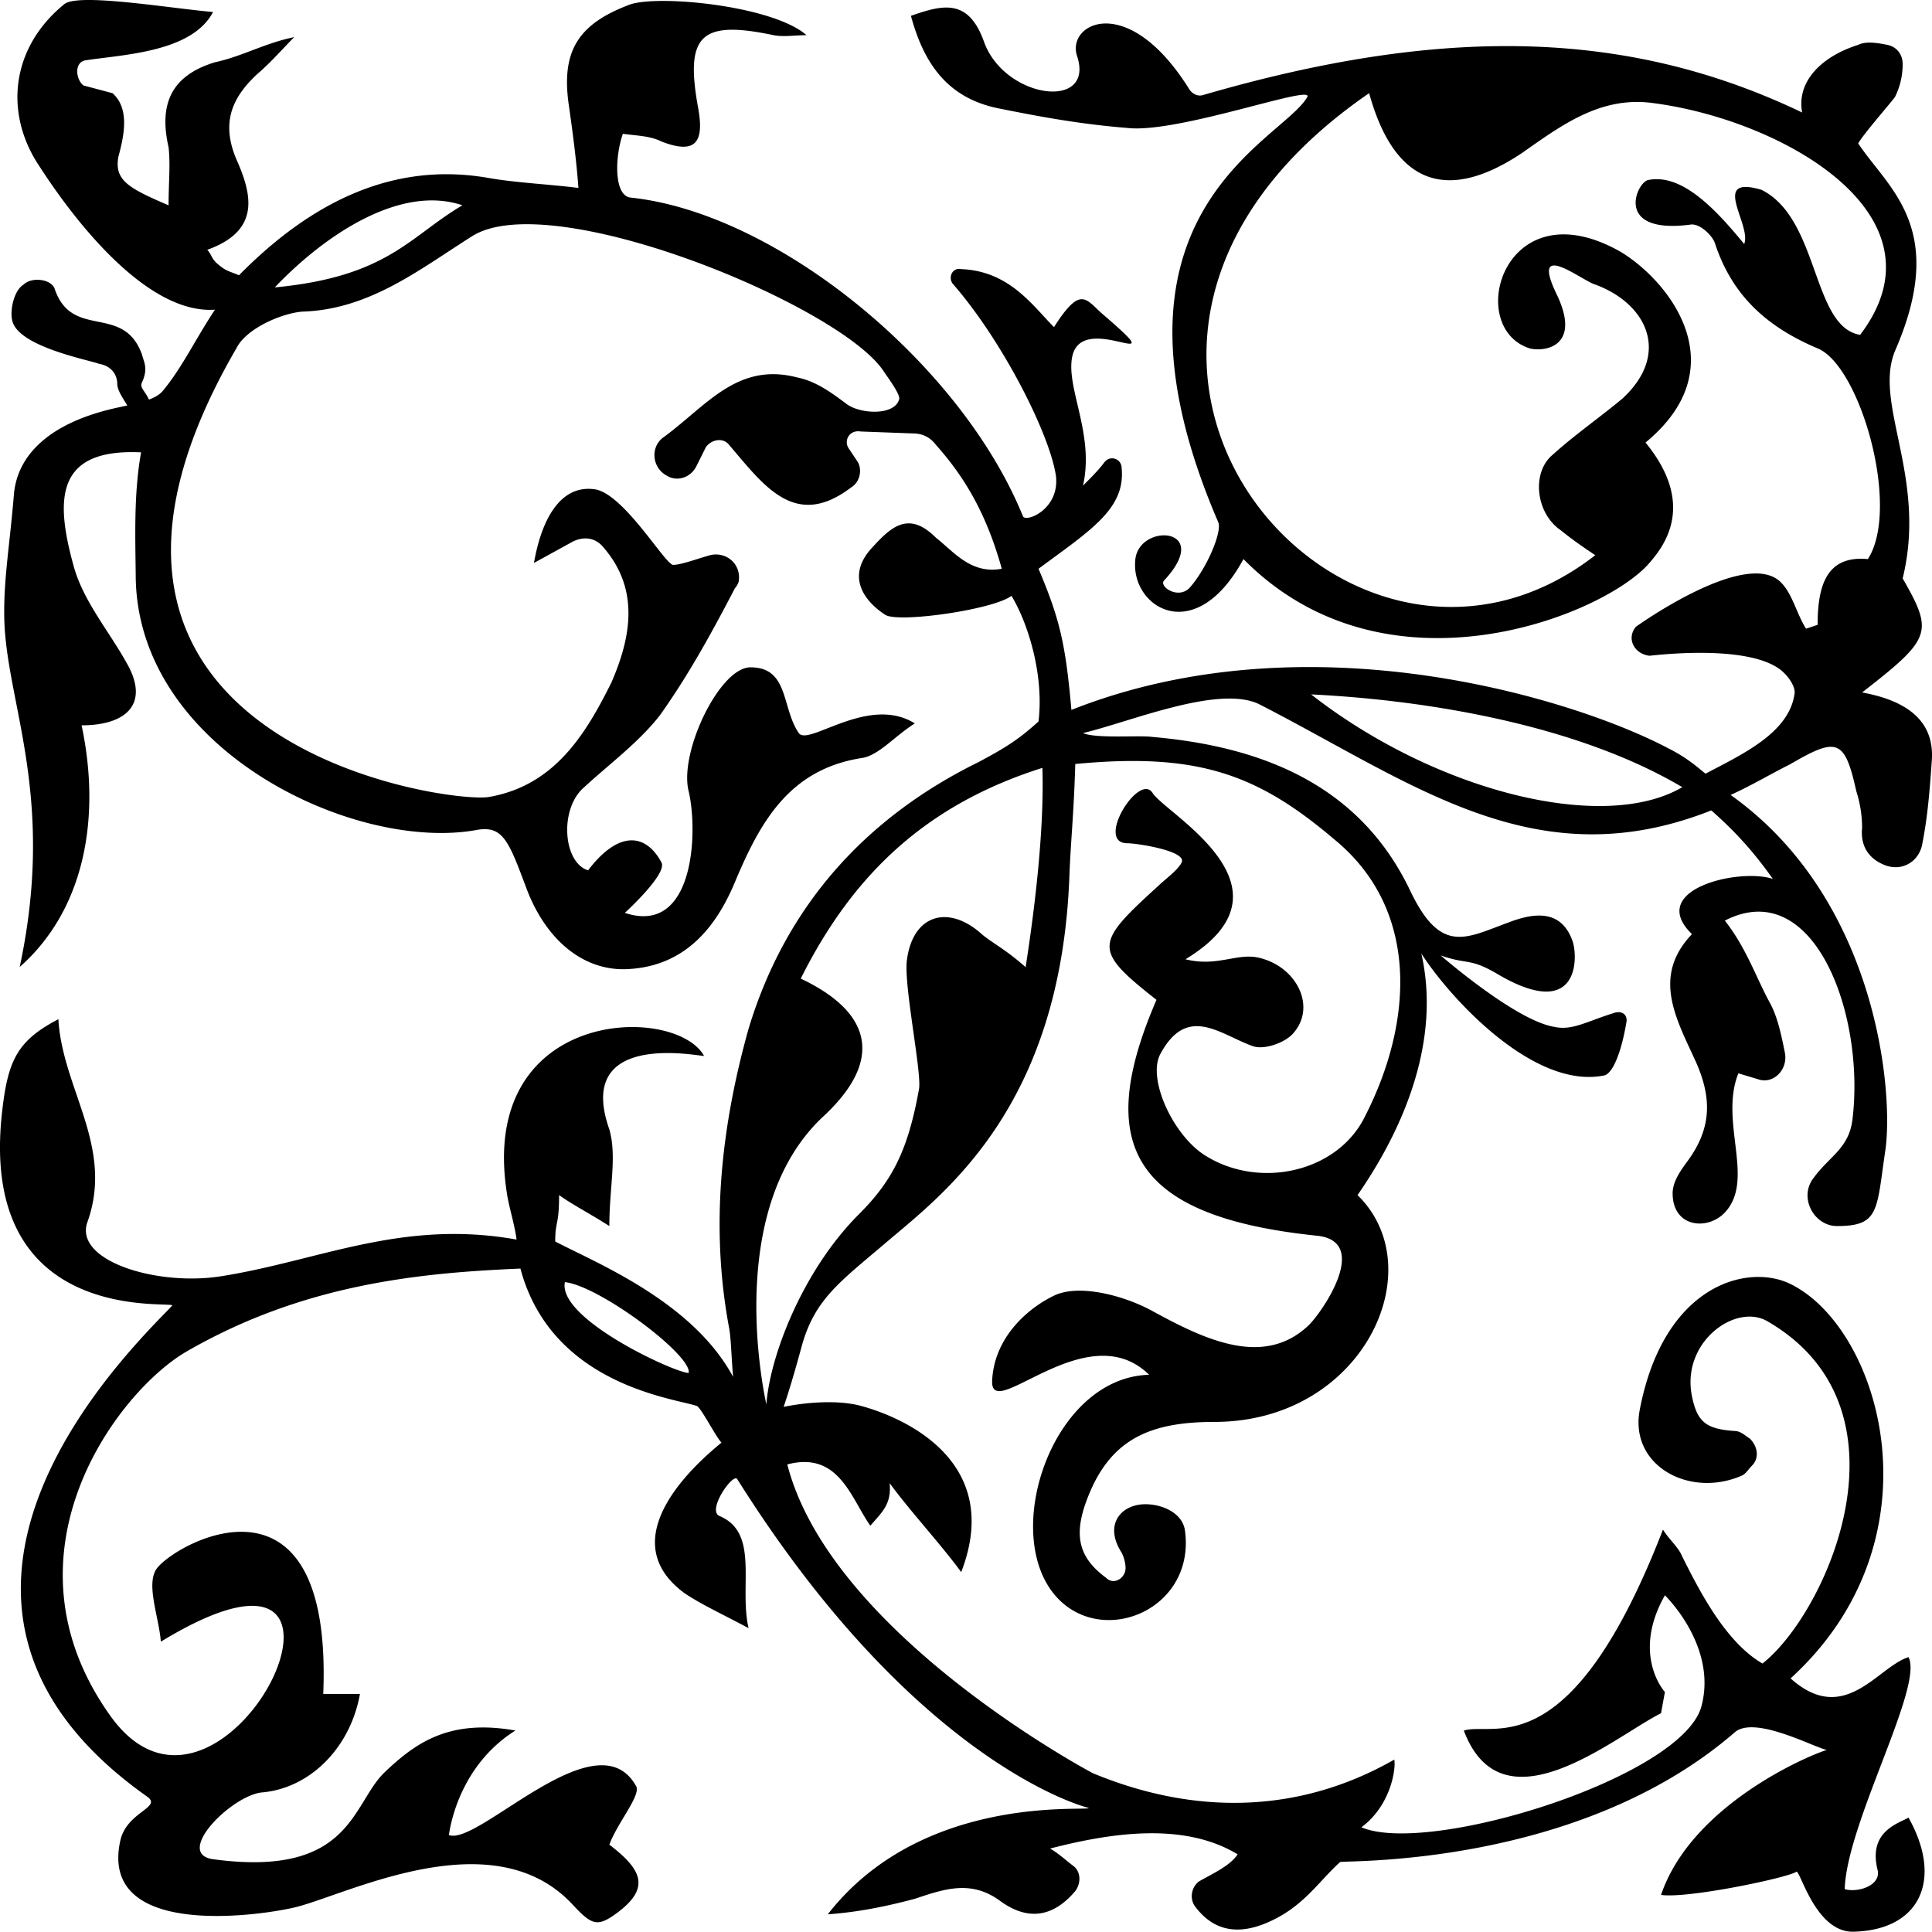 <svg viewBox="0 0 1000 1000"><path d="M44.98 0c-5.75.07-10 .7-11.76 2.2-27.01 22-31.02 55.03-14 82.05 4 6 49.03 79.05 92.05 76.04-10 15.02-17 30.02-27.01 42.03-1.53 1.9-4.1 3.35-7.17 4.51-1.8-4.18-4.84-6.18-3.69-8.67 3.44-7.44 1.1-10.62.1-14.62-9.62-26.8-36.27-7.23-45.28-34.25-2-5-12-6-16-2-5.01 3-7.01 13-6.01 18.01 2 14 40.02 21.01 45.03 23.01 6 1 9.36 5.17 9.45 10.27.06 3.44 2.47 6.77 5.2 11.3l-5.5 1.19c-34.21 7.55-51.45 24.05-53.19 44.9-2.3 27.43-5.3 43.42-5 63.43.7 44.03 27.02 92.06 8 181.11 34.03-30.02 42.04-78.05 32.03-125.08 23.01 0 34.88-10.92 24.02-31.02-9.16-16.93-22.92-32.74-28.02-51.03-9.76-34.99-9.61-61.34 34.8-59.24-3.87 21.44-2.96 44.07-2.78 64.24.77 90.06 114.07 143.1 177.11 131.09 13-2 16 6 25.01 30.02 10.01 27.01 30.02 44.02 54.04 42.02 28.02-2 44.03-21.01 54.03-45.03 13.01-31.02 28.02-58.03 65.05-64.04 9-1 17-11 28.01-18-24.01-15.02-55.03 12-60.04 5-9-13.01-5-34.03-25.01-34.03-16.01 0-37.02 44.03-32.02 64.04 5 21.02 3 75.05-33.02 63.05 0 0 22.01-20.02 19-26.02-8-15.01-22-17.01-38.02 4-13-4-15-32.02-2-43.03 13.01-12 28.02-23.01 39.03-37.02 15-21.01 27.02-43.03 39.02-66.04 1-1 2-3 2-4 1-9.01-7-15.01-15-13.01-7 2-15.01 5-19.02 5-4 0-25.01-36.02-40.02-39.03-18.01-3-28.02 15.02-32.02 38.03l20.01-11c6-3.01 12-2 16.01 3 19.01 22 14.01 47.02 4 70.04-13 26.01-29.01 53.03-63.04 59.04-20 4-249.7-27.89-130.94-232.29 5-10 22.87-17.87 33.88-18.87 35.02-1 61.04-22.02 88.06-39.03 41.02-26.02 191.12 36.02 213.13 70.05 2 3 8 11 8 14-2 9.01-20 8.01-27 3-8.01-6-16.02-12-26.03-14-31.02-8-47.02 15-69.04 31.02-7 5-6 16 2 20.01 5 3 12 1 15.01-5l5-10.01c3-4 9.01-5 12.01-1 18.01 21.01 34.02 44.03 63.04 22.01 5-3 6-10 3-14l-4-6c-3-4.01 0-10.01 6-9.01l27.02 1c5 0 9 2 12.01 6 17.01 19.01 27.02 39.03 34.02 64.04-16 3-25.01-9-34.02-16-14-14.02-23.01-6.01-33.02 5-14.01 15-4 28.01 7 35.02 8 4 56.04-3 65.04-10 8.01 13 17.01 40.02 14.01 65.03-10 9-16 13-31.01 21.01-59.04 29.02-100.07 75.05-119.08 138.1-14.01 50.02-20.01 102.06-10 155.1 1 6 1 13 2 25-21.02-39.02-71.05-59.03-92.06-70.04 0-11 2-8 2-24.01 7 5 15 9 26.01 16 0-20 4-36.02 0-50.02-18-51.04 45.03-38.03 49.03-38.03-15-27.02-117.07-25.01-102.06 71.05 1 7 4 16 5 24.01-59.44-10.67-102.34 11.05-153.1 19.01-33.15 5.2-76.04-8-69.04-28.01 14.01-39.03-13-69.05-15-105.07-21.02 11-26.03 21.01-29.03 47.03-13 110.07 84.06 99.06 88.06 101.06C74.14 692.21-71 825.92 76.15 929.92c8.05 5.7-10.6 7.72-13.9 22.87-11.45 52.45 76.8 38.02 91.46 34.19 28.23-7.4 101.95-45.04 142.68-1.17 9.75 10.51 12.73 11.64 22.01 5.02 18.75-13.39 14.01-23.03-3-36.03 4-11.01 16.01-25.01 14.01-30.01-20.01-37.02-82.05 31.02-97.06 25 1.93-13.27 10-38.75 34.43-54.08-34.03-6.01-51.44 6.1-67.7 21.63-17.02 16.26-17.14 54.66-88.68 45-20.45-2.75 8.88-32.55 24.89-34.56 25.02-2 46.03-23.02 51.03-51.02h-19.01c5-122.08-75.05-79.06-86.06-65.04-6 7.99 1 25 2 38.01 128.09-78.05 32.59 120.64-26.14 38.38-59.86-83.84 3.77-167.95 39.53-188.61 60.87-35.14 121.22-40.67 172.73-42.89 16.01 60.04 79.05 67.04 91.06 71.04 2 0 10 16.02 13.01 19.02-7 6-60.04 48.03-19.01 78.05 9 6 20.01 11.01 33.02 18.01-5-22.01 5.72-49.33-15.01-58.04-6.78-2.85 7.02-22.51 9.15-19.12 87.03 138.47 169.96 167.21 181.97 170.23 0 1.98-86.05-8.01-135.08 55.03 15-1.01 30.01-4 45.02-8.01 15.01-5 29.02-10 44.03 1 15.01 11.01 28.02 8 39.03-5 3-4.02 3-10-1-13.02-4-3-7-5.99-12.01-9 31.02-8 69.04-14 97.06 3.01-4 6-13.01 10-20.01 14-4 3-5 9-2 13.01 12 16.01 28.01 14 44.02 5 14.01-8 21.02-19 31.02-28.02 2-1 123.08 3.01 204.13-67.03 10.07-9.17 41.04 7.62 47.76 9-10.75 3.32-70.14 28.97-85.78 75.04 14 2 66.04-9 70.04-12 2-1 10.02 32.01 30.03 31.02 34-1 46.02-27.01 28.02-59.04-5.02 3-21.02 7-16.02 27.01 2 8.02-10 12.02-17 10.02.99-34.03 41.01-105.07 33.02-120.08-16.02 5-33.02 36.02-61.04 11 79.04-72.04 46.97-180.98 0-204.12-22.08-10.88-65.61.08-78.06 65.04-5.58 29.1 26.02 46.02 53.03 34.02 2-1 3.01-3 5-5.01 4-3.99 3.01-10-1-14-2.99-2-5-4-8-4-15.01-1-19.36-4.94-22.02-18.01-5.66-27.99 22.55-48.3 38.98-38.82 78.4 45.27 30.81 151.12-2.48 177.19-19-11-32.5-37.32-41.5-55.32-2-5-7-9-10-14-48.04 124.06-88.06 99.05-103.07 104.05 20.01 53.04 78.06 3.01 102.07-9l2-11.01c-1-1-17.01-20.01 0-50.03 0 0 27.01 26.01 19.02 57.03-9.02 37.02-141.1 78.05-176.12 63.04 15.01-11 18.01-30.02 17.02-35.02-49.04 28.02-103.07 29.01-156.1 7 0 0-135.4-71.67-158.07-159.79 26.8-7.05 32.98 17.7 42.99 31.72 6-7.02 11-11 10-22.01 11.01 15 26.02 31.02 37.03 46.03 22.01-57.05-29.03-79.9-52.03-86.07-12.6-3.37-29.82-1.55-39.88.55 2.4-7.04 5.37-16.74 9.22-30.93 6.71-24.74 19.65-33.56 43.94-54.25 29.75-25.34 90.35-69.8 94.75-189.72.62-17.12 2.26-31.4 3.04-57.86 63.04-6 94.06 5 134.08 39.03 44.04 36.02 41.02 94.06 16.01 143.1-14 29-54.03 38.01-82.05 21-17.01-10-31.02-40.02-24.01-53.03 14-26.02 31.01-10 48.02-4 6 2 17.02-2 21.02-7 12-14.02 1-35.03-19.01-39.03-11.01-2-21.02 5-37.03 1 61.04-37.02-10-75.05-17-86.06-7.01-11-30.03 26.02-13.02 26.02 5 0 31.02 4 28.02 10-2 4-9 9.01-12 12.01-33.03 30.02-34.03 33.03-1 59.04-32.03 74.05-14.02 112.07 83.04 122.08 29.03 3 1 42.03-5 47.03-23.01 21.01-52.94 6.84-80.05-8-14.92-8.17-38.12-14.23-51.03-8.01-14.11 6.8-31.03 22.01-32.02 44.02-1.02 22.51 49.02-34.81 81.24-3.06-51.25 1.39-78.36 85.86-46.1 116.88 24.51 23.55 70.1 3.55 64.66-36.24-1.36-9.96-13.74-14.43-22.75-13.52-11 1.1-19.01 11-10 25 1 2 2 5 2 8.01 0 5-6.01 9-10.01 5-15.01-11-17.16-23.07-9-43.03 11.86-29.06 32.11-37.7 65.02-37.7 76.9-.04 113.27-79.2 74.06-117.4 25-36.02 43.03-81.05 33.02-125.07 14 22.01 58.04 71.04 95.07 63.04 5-2 9-15.01 11-27.02 1-4-2-7-7.01-5-13 4-21 9-30.01 7-20.01-3-59.04-37.02-59.04-37.02 14 5 15.01 1 30 10 43.04 25.02 41.04-11 38.04-18-6-16.02-20-14.02-33.02-9.01-22 8-35.02 17-51.04-17.01-26.02-54.04-76.04-74.05-133.08-79.05-7-1-29.02 1-36.02-2 25.02-6.01 70.04-25.02 91.06-15.01 80.04 41.02 143.09 91.05 234.15 55.03 9 8 19.7 18.22 31.85 35.47-17.2-5.82-65.74 5.37-41.87 28.57-21 22.01-7.99 44.03 2 66.04 8.02 18.01 8.6 33.72-4 51.04-3.42 4.71-7.98 10.68-8 17-.06 17.8 18.1 19.5 27.02 10.01 15.88-16.9-3-47.03 7-72.04l10.01 3c8.01 3 16-5 14-14-2-10.02-4-19.02-7.99-26.03-7.02-13-12.01-28.01-23.02-42.02 46.03-23.66 72.78 48.41 66.04 103.06-1.84 14.85-12 19.01-20.01 30.02-8.01 10 0 25.02 12.01 25.02 22.02 0 20.42-7.94 25.01-39.03 4.42-29.96-4-130.08-80.06-184.11 11.01-5 21.02-11.01 31.04-16.01 24.01-14.01 28.02-13.01 34 14a62.6 62.6 0 0 1 3.02 19.02c-1 10 3.99 16 11 19 9.01 4.01 18.01-1 20.02-10 3-15 4-29.02 5-43.03 2-22-14-32.02-36.02-36.02 36.01-28.02 37.03-31.02 21-59.04 12.86-52.5-15.64-90.83-3.76-118.22 27.42-63.24-3.89-83.66-19.24-106.92 2-4 16-20.01 19-24.01 3.01-6 4-12.01 4-17.02 0-5-3-9-7.99-10-5.01-1-11-2-15.01 0-19.02 6-32.03 19.01-29.03 35.02-90.12-43.18-186.12-45.09-310.2-9-3.03.88-5.81-1.1-7-3-31.84-51.15-64.04-34.03-58.03-17.02 9 28.02-37.03 22.02-48.03-7C501.53-.81 488.5 2.2 471.5 8.2c7 26.02 20.01 43.03 46.03 48.03 20.01 4 41.03 8 66.04 10 26.02 3 97.06-23 93.06-16-13 23.01-115.07 60.03-46.03 220.14 2 5-6 24.01-15 34.02-6.01 6-16.02-1-13.01-4 26.01-28.02-14.01-30.02-15.01-10.01-2 24.01 31.01 45.03 56.03-1 74.05 75.05 187.04 28.95 210.13 2 6.93-8.08 24.77-29.67-2.03-62.32 47.72-39.28 12.04-83.77-12.98-98.78-60.03-34.03-81.05 39.02-47.02 50.03 8 2 27.01-1 14-28.02-14-29.02 13.01-7 20.01-5 27.03 10 39.03 36.02 14.02 59.03-12.02 10.01-25.02 19.02-36.03 29.02-11 9-9 30.02 4 39.03 5 4 9 7 18.01 13C695.64 388.45 516.53 180.32 708.66 48.23c13 47.03 40.02 57.04 79.04 31.02 20.01-14 40.23-29.36 67.05-26.01 66.84 8.34 155.39 57.83 108.06 120.07-25-4-21-60.03-51.02-75.04-27.03-8.01-5.02 18-9 28.02-14.03-17.02-32.03-37.03-50.04-33.03-6 2-17.01 28.02 22.01 23.02 5-1 12 6 13.01 10 9 27.02 27.01 43.03 53.03 54.04 22.01 9 43.1 82.43 26.02 109.07-21.02-2-26.02 13-26.02 34.02l-6 2c-5-8-7.01-18.01-13.02-24.01-18-18.02-75.04 23.01-75.04 23.01-5 6-1 14 7 15 1.01 0 47.04-6 66.04 6.01 5.01 3 10.01 10.01 9.02 14.01-3.01 20.01-27.03 31.02-46.04 41.03-6-5-11.01-9-19-13-47.04-25.03-185.13-69.05-309.2-20.02-3-34.02-6-47.03-17.02-73.05 27.02-20.01 45.03-31.02 43.03-52.03 0-5-6-7-9-3s-7 8-11.01 12c6-26.4-8.66-50.07-5.65-66.36 4.74-25.66 55.29 11.57 16-22.26-8.95-7.71-11.35-15.44-25.36 6.57-11-11-23.01-29.02-48.03-30.02-5-1-7 5-4 8 26.01 30.03 50.03 78.06 53.03 99.07 2 17.01-15.01 24.02-17.01 21.01-32.02-79.05-127.08-157.1-203.13-165.1-9-1-8-22.01-4-33.02 7 1 14 1 20 4 18.02 7 22.02 0 19.02-17.01-7-38.03 1-46.03 39.03-38.03 5 1 11 0 17 0-17-15-75.04-21-91.05-16-27.02 10-36.02 24.01-32.02 52.03 2 14 4 29.02 5 43.03-16-2-31.98-2.62-46.63-5.18-48.94-8.55-91.35 12.14-129.05 50.37-5.97-2.42-6.85-2.19-11.44-6.17-2.72-2.37-3-5-5-7 28.02-10.01 23.02-29.02 15.01-47.03-8-19.02-2-32.02 11-44.03 7.01-6 13.02-13.01 19.02-19.01-15.01 3-27.02 10-41.03 13-23.01 7-29.02 22.02-24.01 44.03 1 9 0 18.01 0 30.02-21.02-9-28.02-13-26.02-25.01 3-11.01 6-25.02-3-33.03l-15.01-4c-4-3-5-12 1-13 19.01-3 55.04-4 66.04-25.02C93.01 4.7 62.24-.18 44.98 0Zm175.84 103.8c6.34-.3 12.56.44 18.53 2.46-27.34 16.05-38.53 36.96-97.12 42.5 21.42-22.5 51.13-43.62 78.6-44.96Zm457.81 255.62c61.04 3 138.09 16.01 192.13 48.03-41.03 24.02-128.1 2-192.13-48.03Zm-139.09 38.03c1 31.02-3.68 71.14-8.68 103.16-10-9-18.44-13.29-22.78-17.17-17.27-15.48-35.78-10.11-38.7 13.82-1.58 12.93 7.78 58 6.3 66.35-5.72 32.2-14.08 47.87-31.2 64.98-28.46 28.47-45.84 72.27-47.82 98.34-3.87-18.12-18.7-104.59 29.81-149.37 30.02-28.02 26.02-53.03-12-71.04 27.01-54.04 65.04-90.06 125.07-109.07ZM292.4 663.62c18.01 2 66.04 38.01 64.04 47.02-7 0-68.04-28.01-64.04-47.02Z"/></svg>
